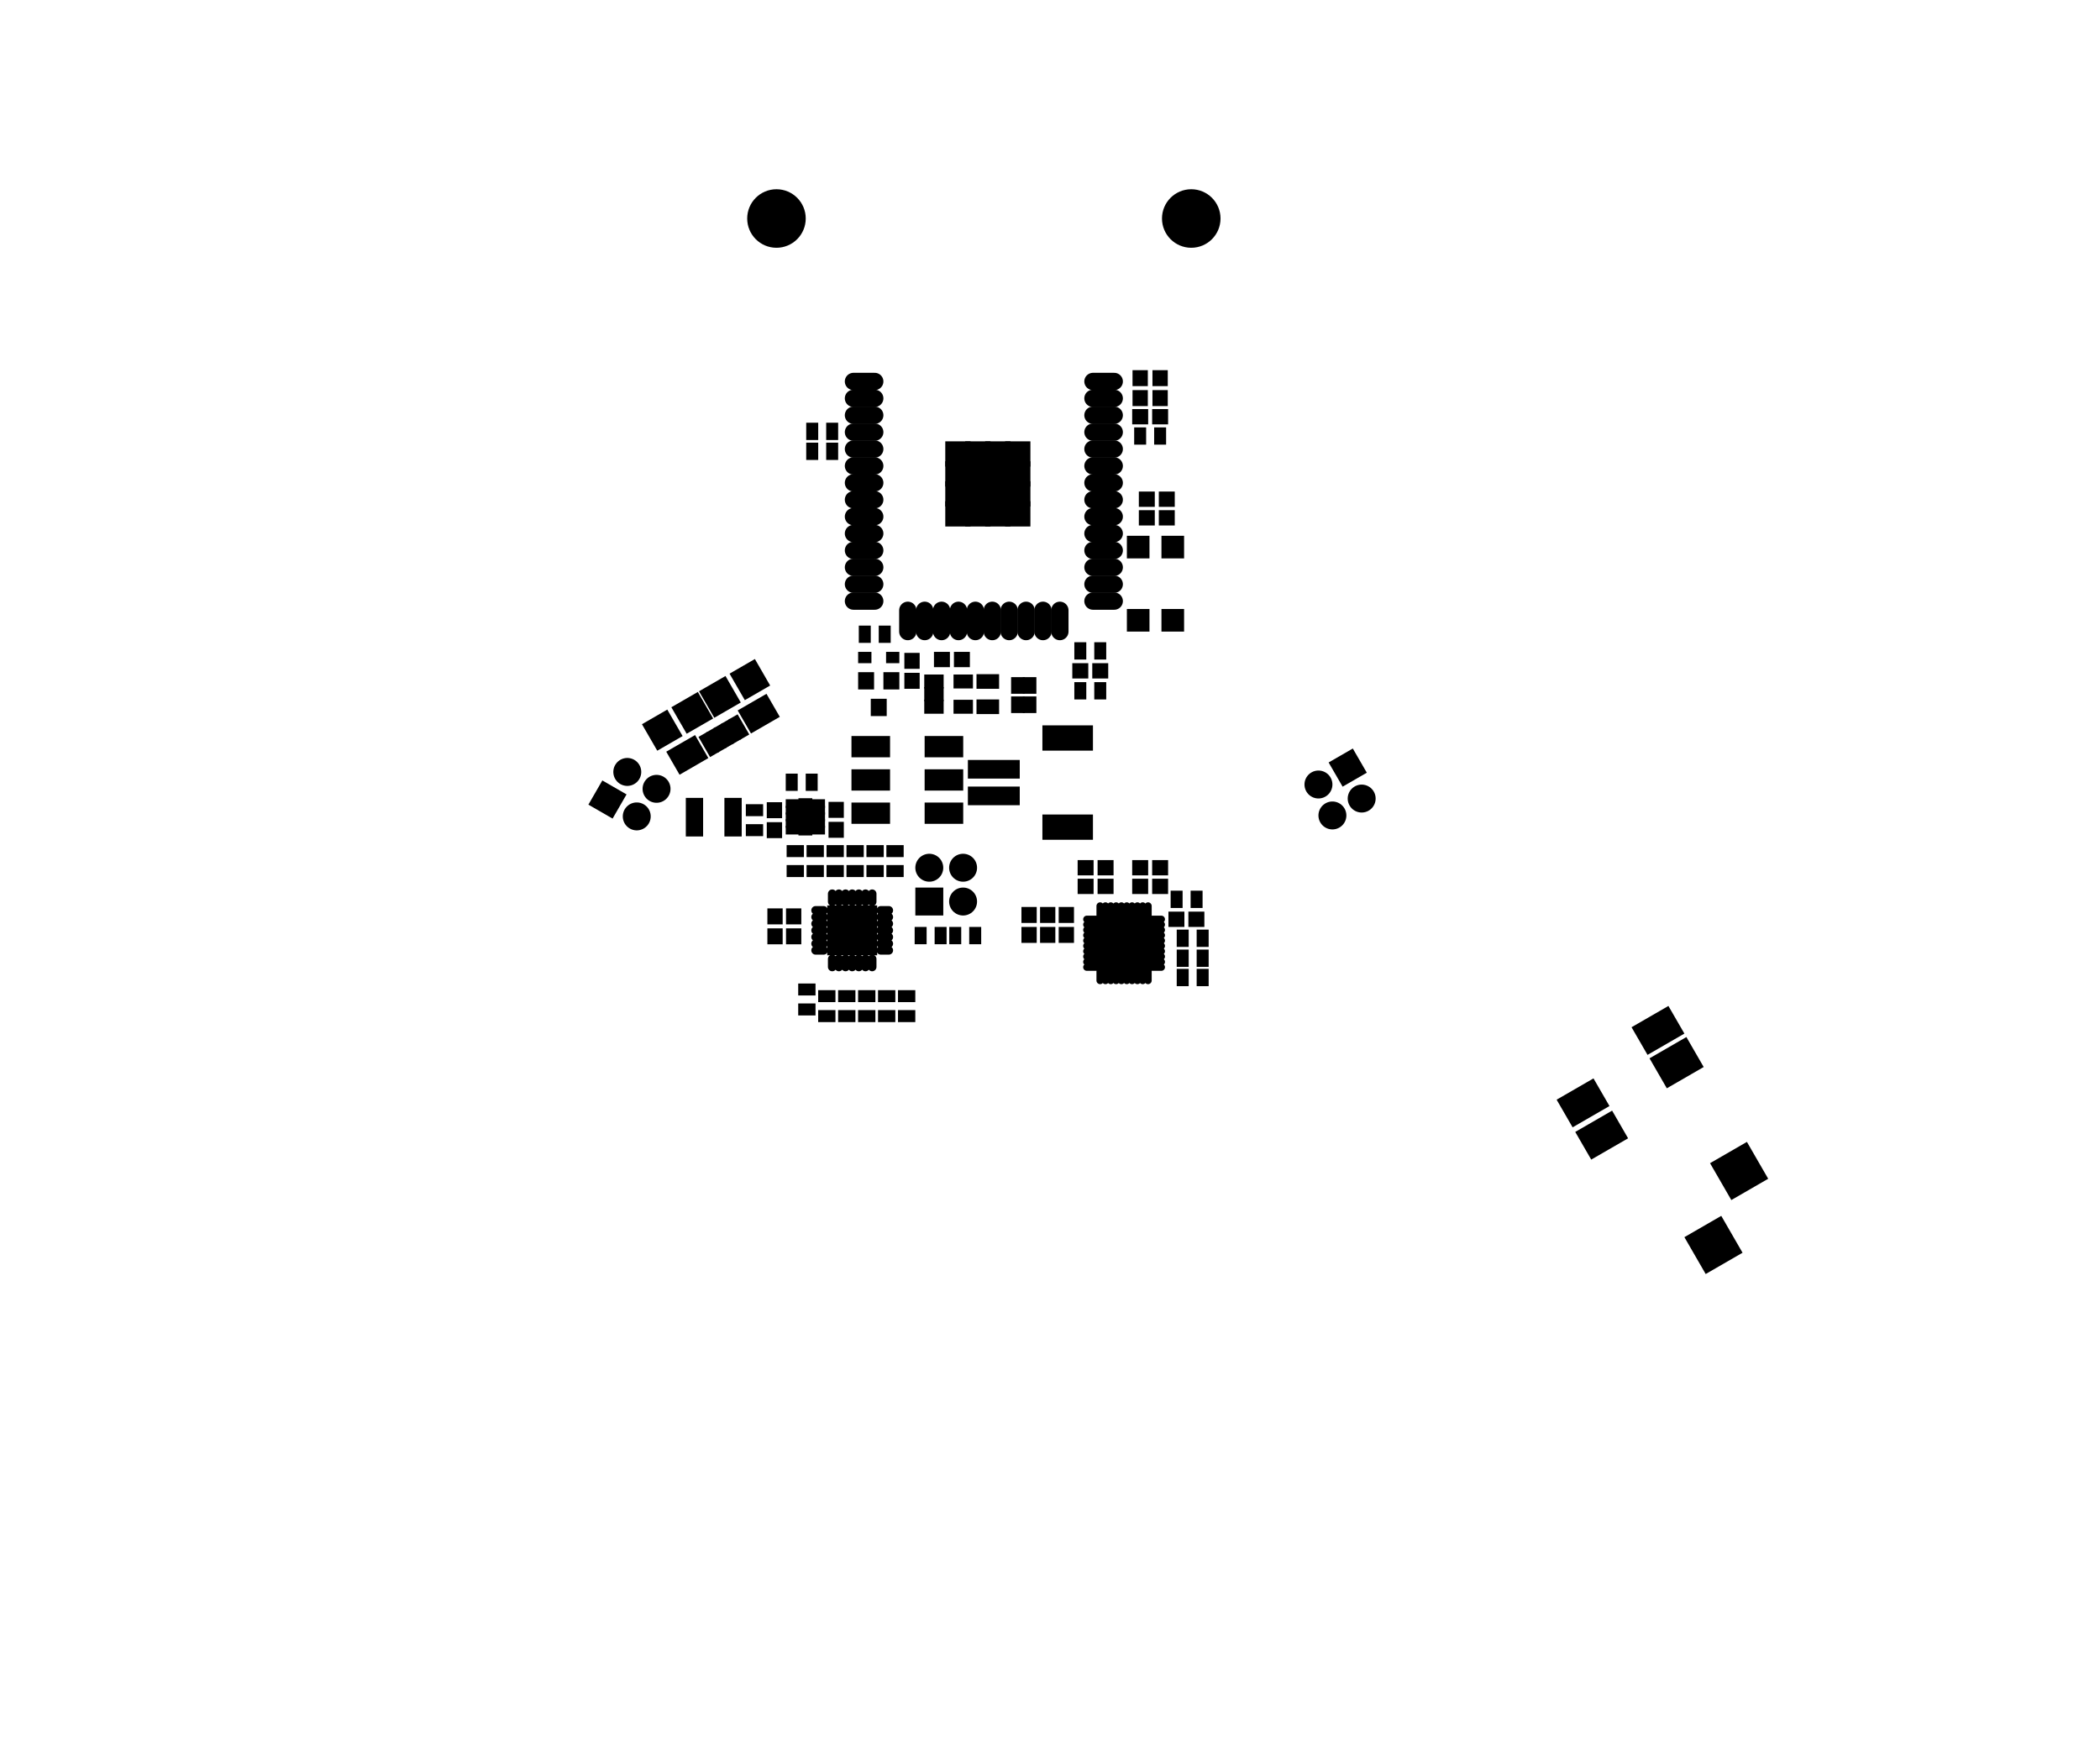 <?xml version="1.0" encoding="UTF-8" standalone="no"?>
<svg
   xmlns:dc="http://purl.org/dc/elements/1.1/"
   xmlns:cc="http://creativecommons.org/ns#"
   xmlns:rdf="http://www.w3.org/1999/02/22-rdf-syntax-ns#"
   xmlns:svg="http://www.w3.org/2000/svg"
   xmlns="http://www.w3.org/2000/svg"
   xmlns:sodipodi="http://sodipodi.sourceforge.net/DTD/sodipodi-0.dtd"
   xmlns:inkscape="http://www.inkscape.org/namespaces/inkscape"
   version="1.1"
   width="15.784cm"
   height="13.261cm"
   viewBox="0 0 62140 52210 "
   id="svg27905"
   sodipodi:docname="badge2018-B.Mask.svg"
   inkscape:version="0.92.3 (2405546, 2018-03-11)">
  <defs
     id="defs27909" />
  <sodipodi:namedview
     pagecolor="#ffffff"
     bordercolor="#666666"
     borderopacity="1"
     objecttolerance="10"
     gridtolerance="10"
     guidetolerance="10"
     inkscape:pageopacity="0"
     inkscape:pageshadow="2"
     inkscape:window-width="3840"
     inkscape:window-height="2035"
     id="namedview27907"
     showgrid="false"
     inkscape:zoom="2.6635654"
     inkscape:cx="298.27275"
     inkscape:cy="250.60725"
     inkscape:window-x="-13"
     inkscape:window-y="-13"
     inkscape:window-maximized="1"
     inkscape:current-layer="g27517" />
  <title
     id="title27207">SVG Picture created as badge2018-B.Mask.svg date 2018/07/27 22:43:01 </title>
  <desc
     id="desc27209">Picture generated by PCBNEW </desc>
  <g
     style="fill:#000000; fill-opacity:1;stroke:#000000; stroke-opacity:1; stroke-linecap:round; stroke-linejoin:round; "
     transform="translate(0 0) scale(1 1)"
     id="g27211" />
  <g
     style="fill:#000000; fill-opacity:0.0;  stroke:#000000; stroke-width:-0; stroke-opacity:1;  stroke-linecap:round; stroke-linejoin:round;"
     id="g27213" />
  <g
     style="fill:#000000; fill-opacity:0.0;  stroke:#000000; stroke-width:0; stroke-opacity:1;  stroke-linecap:round; stroke-linejoin:round;"
     id="g27215" />
  <g
     style="fill:#000000; fill-opacity:1.0;  stroke:#000000; stroke-width:0; stroke-opacity:1;  stroke-linecap:round; stroke-linejoin:round;"
     id="g27235">
    <polyline
       style="fill-rule:evenodd;"
       points="30175,23828 28640,23828 28640,23276 30175,23276 30175,23828 "
       id="polyline27217" />
    <polyline
       style="fill-rule:evenodd;"
       points="30175,23040 28640,23040 28640,22489 30175,22489 30175,23040 "
       id="polyline27219" />
    <polyline
       style="fill-rule:evenodd;"
       points="32341,24851 30845,24851 30845,24103 32341,24103 32341,24851 "
       id="polyline27221" />
    <polyline
       style="fill-rule:evenodd;"
       points="32341,22213 30845,22213 30845,21465 32341,21465 32341,22213 "
       id="polyline27223" />
    <polyline
       style="fill-rule:evenodd;"
       points="33345,15855 34014,15855 34014,16524 33345,16524 33345,15855 "
       id="polyline27225" />
    <polyline
       style="fill-rule:evenodd;"
       points="34368,15855 35038,15855 35038,16524 34368,16524 34368,15855 "
       id="polyline27227" />
    <polyline
       style="fill-rule:evenodd;"
       points="34368,18021 35038,18021 35038,18690 34368,18690 34368,18021 "
       id="polyline27229" />
    <polyline
       style="fill-rule:evenodd;"
       points="33345,18021 34014,18021 34014,18690 33345,18690 33345,18021 "
       id="polyline27231" />
    <circle
       cx="35250"
       cy="6465.94"
       r="866.142"
       id="circle27233" />
  </g>
  <g
     style="fill:#000000; fill-opacity:1.0;  stroke:#000000; stroke-width:39.37; stroke-opacity:1;  stroke-linecap:round; stroke-linejoin:round;"
     id="g27237" />
  <g
     style="fill:#000000; fill-opacity:1.0;  stroke:#000000; stroke-width:0; stroke-opacity:1;  stroke-linecap:round; stroke-linejoin:round;"
     id="g27431">
    <polyline
       style="fill-rule:evenodd;"
       points="23142,24212 22689,24212 22689,23739 23142,23739 23142,24212 "
       id="polyline27239" />
    <polyline
       style="fill-rule:evenodd;"
       points="23142,24802 22689,24802 22689,24330 23142,24330 23142,24802 "
       id="polyline27241" />
    <polyline
       style="fill-rule:evenodd;"
       points="24969,24202 24516,24202 24516,23729 24969,23729 24969,24202 "
       id="polyline27243" />
    <polyline
       style="fill-rule:evenodd;"
       points="24969,24792 24516,24792 24516,24320 24969,24320 24969,24792 "
       id="polyline27245" />
    <polyline
       style="fill-rule:evenodd;"
       points="27213,19792 26760,19792 26760,19320 27213,19320 27213,19792 "
       id="polyline27247" />
    <polyline
       style="fill-rule:evenodd;"
       points="27213,20383 26760,20383 26760,19910 27213,19910 27213,20383 "
       id="polyline27249" />
    <polyline
       style="fill-rule:evenodd;"
       points="28108,19290 28108,19743 27636,19743 27636,19290 28108,19290 "
       id="polyline27251" />
    <polyline
       style="fill-rule:evenodd;"
       points="28699,19290 28699,19743 28227,19743 28227,19290 28699,19290 "
       id="polyline27253" />
    <polyline
       style="fill-rule:evenodd;"
       points="22707,27472 23159,27472 23159,27944 22707,27944 22707,27472 "
       id="polyline27255" />
    <polyline
       style="fill-rule:evenodd;"
       points="22707,26881 23159,26881 23159,27354 22707,27354 22707,26881 "
       id="polyline27257" />
    <polyline
       style="fill-rule:evenodd;"
       points="23258,27472 23711,27472 23711,27944 23258,27944 23258,27472 "
       id="polyline27259" />
    <polyline
       style="fill-rule:evenodd;"
       points="23258,26881 23711,26881 23711,27354 23258,27354 23258,26881 "
       id="polyline27261" />
    <polyline
       style="fill-rule:evenodd;"
       points="34555,11426 34102,11426 34102,10954 34555,10954 34555,11426 "
       id="polyline27263" />
    <polyline
       style="fill-rule:evenodd;"
       points="34555,12017 34102,12017 34102,11544 34555,11544 34555,12017 "
       id="polyline27265" />
    <polyline
       style="fill-rule:evenodd;"
       points="33965,11426 33512,11426 33512,10954 33965,10954 33965,11426 "
       id="polyline27267" />
    <polyline
       style="fill-rule:evenodd;"
       points="33965,12017 33512,12017 33512,11544 33965,11544 33965,12017 "
       id="polyline27269" />
    <polyline
       style="fill-rule:evenodd;"
       points="34093,12558 34093,12105 34565,12105 34565,12558 34093,12558 "
       id="polyline27271" />
    <polyline
       style="fill-rule:evenodd;"
       points="33502,12558 33502,12105 33975,12105 33975,12558 33502,12558 "
       id="polyline27273" />
    <polyline
       style="fill-rule:evenodd;"
       points="30677,27312 30225,27312 30225,26839 30677,26839 30677,27312 "
       id="polyline27275" />
    <polyline
       style="fill-rule:evenodd;"
       points="30677,27902 30225,27902 30225,27430 30677,27430 30677,27902 "
       id="polyline27277" />
    <polyline
       style="fill-rule:evenodd;"
       points="31228,27312 30776,27312 30776,26839 31228,26839 31228,27312 "
       id="polyline27279" />
    <polyline
       style="fill-rule:evenodd;"
       points="31228,27902 30776,27902 30776,27430 31228,27430 31228,27902 "
       id="polyline27281" />
    <polyline
       style="fill-rule:evenodd;"
       points="31780,27312 31327,27312 31327,26839 31780,26839 31780,27312 "
       id="polyline27283" />
    <polyline
       style="fill-rule:evenodd;"
       points="31780,27902 31327,27902 31327,27430 31780,27430 31780,27902 "
       id="polyline27285" />
    <polyline
       style="fill-rule:evenodd;"
       points="32360,25452 32360,25904 31888,25904 31888,25452 32360,25452 "
       id="polyline27287" />
    <polyline
       style="fill-rule:evenodd;"
       points="32951,25452 32951,25904 32478,25904 32478,25452 32951,25452 "
       id="polyline27289" />
    <polyline
       style="fill-rule:evenodd;"
       points="32360,26003 32360,26456 31888,26456 31888,26003 32360,26003 "
       id="polyline27291" />
    <polyline
       style="fill-rule:evenodd;"
       points="32951,26003 32951,26456 32478,26456 32478,26003 32951,26003 "
       id="polyline27293" />
    <polyline
       style="fill-rule:evenodd;"
       points="34093,25904 34093,25452 34565,25452 34565,25904 34093,25904 "
       id="polyline27295" />
    <polyline
       style="fill-rule:evenodd;"
       points="33502,25904 33502,25452 33975,25452 33975,25904 33502,25904 "
       id="polyline27297" />
    <polyline
       style="fill-rule:evenodd;"
       points="34093,26456 34093,26003 34565,26003 34565,26456 34093,26456 "
       id="polyline27299" />
    <polyline
       style="fill-rule:evenodd;"
       points="33502,26456 33502,26003 33975,26003 33975,26456 33502,26456 "
       id="polyline27301" />
    <polyline
       style="fill-rule:evenodd;"
       points="26612,19290 26612,19625 26219,19625 26219,19290 26612,19290 "
       id="polyline27303" />
    <polyline
       style="fill-rule:evenodd;"
       points="25786,19290 25786,19625 25392,19625 25392,19290 25786,19290 "
       id="polyline27305" />
    <polyline
       style="fill-rule:evenodd;"
       points="21947,23611 21947,24753 21435,24753 21435,23611 21947,23611 "
       id="polyline27307" />
    <polyline
       style="fill-rule:evenodd;"
       points="20805,23611 20805,24753 20293,24753 20293,23611 20805,23611 "
       id="polyline27309" />
    <polyline
       style="fill-rule:evenodd;"
       points="21136,21241 20683,20457 21467,20004 21920,20788 21136,21241 "
       id="polyline27311" />
    <polyline
       style="fill-rule:evenodd;"
       points="20318,21713 19865,20929 20649,20476 21102,21261 20318,21713 "
       id="polyline27313" />
    <polyline
       style="fill-rule:evenodd;"
       points="20667,21807 20940,21650 21284,22246 21011,22404 20667,21807 "
       id="polyline27315" />
    <polyline
       style="fill-rule:evenodd;"
       points="20889,21679 21161,21522 21506,22119 21233,22276 20889,21679 "
       id="polyline27317" />
    <polyline
       style="fill-rule:evenodd;"
       points="21110,21551 21383,21394 21727,21991 21455,22148 21110,21551 "
       id="polyline27319" />
    <polyline
       style="fill-rule:evenodd;"
       points="21332,21423 21605,21266 21949,21863 21676,22020 21332,21423 "
       id="polyline27321" />
    <polyline
       style="fill-rule:evenodd;"
       points="21553,21295 21826,21138 22171,21735 21898,21892 21553,21295 "
       id="polyline27323" />
    <polyline
       style="fill-rule:evenodd;"
       points="20108,22926 19714,22244 20567,21752 20960,22433 20108,22926 "
       id="polyline27325" />
    <polyline
       style="fill-rule:evenodd;"
       points="22222,21705 21828,21023 22680,20531 23074,21213 22222,21705 "
       id="polyline27327" />
    <polyline
       style="fill-rule:evenodd;"
       points="19448,22215 18995,21431 19745,20998 20198,21782 19448,22215 "
       id="polyline27329" />
    <polyline
       style="fill-rule:evenodd;"
       points="22039,20719 21587,19935 22337,19502 22789,20286 22039,20719 "
       id="polyline27331" />
    <polyline
       style="fill-rule:evenodd;"
       points="25392,19891 25864,19891 25864,20402 25392,20402 25392,19891 "
       id="polyline27333" />
    <polyline
       style="fill-rule:evenodd;"
       points="26140,19891 26612,19891 26612,20402 26140,20402 26140,19891 "
       id="polyline27335" />
    <polyline
       style="fill-rule:evenodd;"
       points="25766,20678 26238,20678 26238,21190 25766,21190 25766,20678 "
       id="polyline27337" />
    <polyline
       style="fill-rule:evenodd;"
       points="22581,24743 22069,24743 22069,24389 22581,24389 22581,24743 "
       id="polyline27339" />
    <polyline
       style="fill-rule:evenodd;"
       points="22581,24152 22069,24152 22069,23798 22581,23798 22581,24152 "
       id="polyline27341" />
    <polyline
       style="fill-rule:evenodd;"
       points="23250,23404 23250,22893 23604,22893 23604,23404 23250,23404 "
       id="polyline27343" />
    <polyline
       style="fill-rule:evenodd;"
       points="23841,23404 23841,22893 24195,22893 24195,23404 23841,23404 "
       id="polyline27345" />
    <polyline
       style="fill-rule:evenodd;"
       points="25412,19024 25412,18513 25766,18513 25766,19024 25412,19024 "
       id="polyline27347" />
    <polyline
       style="fill-rule:evenodd;"
       points="26002,19024 26002,18513 26356,18513 26356,19024 26002,19024 "
       id="polyline27349" />
    <polyline
       style="fill-rule:evenodd;"
       points="28010,27430 28010,27942 27656,27942 27656,27430 28010,27430 "
       id="polyline27351" />
    <polyline
       style="fill-rule:evenodd;"
       points="27419,27430 27419,27942 27065,27942 27065,27430 27419,27430 "
       id="polyline27353" />
    <polyline
       style="fill-rule:evenodd;"
       points="29034,27430 29034,27942 28679,27942 28679,27430 29034,27430 "
       id="polyline27355" />
    <polyline
       style="fill-rule:evenodd;"
       points="28443,27430 28443,27942 28089,27942 28089,27430 28443,27430 "
       id="polyline27357" />
    <polyline
       style="fill-rule:evenodd;"
       points="23788,25954 23276,25954 23276,25599 23788,25599 23788,25954 "
       id="polyline27359" />
    <polyline
       style="fill-rule:evenodd;"
       points="23788,25363 23276,25363 23276,25009 23788,25009 23788,25363 "
       id="polyline27361" />
    <polyline
       style="fill-rule:evenodd;"
       points="24378,25954 23866,25954 23866,25599 24378,25599 24378,25954 "
       id="polyline27363" />
    <polyline
       style="fill-rule:evenodd;"
       points="24378,25363 23866,25363 23866,25009 24378,25009 24378,25363 "
       id="polyline27365" />
    <polyline
       style="fill-rule:evenodd;"
       points="35765,27509 35765,28021 35410,28021 35410,27509 35765,27509 "
       id="polyline27367" />
    <polyline
       style="fill-rule:evenodd;"
       points="35174,27509 35174,28021 34820,28021 34820,27509 35174,27509 "
       id="polyline27369" />
    <polyline
       style="fill-rule:evenodd;"
       points="35765,28100 35765,28612 35410,28612 35410,28100 35765,28100 "
       id="polyline27371" />
    <polyline
       style="fill-rule:evenodd;"
       points="35174,28100 35174,28612 34820,28612 34820,28100 35174,28100 "
       id="polyline27373" />
    <polyline
       style="fill-rule:evenodd;"
       points="34506,12647 34506,13158 34152,13158 34152,12647 34506,12647 "
       id="polyline27375" />
    <polyline
       style="fill-rule:evenodd;"
       points="33915,12647 33915,13158 33561,13158 33561,12647 33915,12647 "
       id="polyline27377" />
    <polyline
       style="fill-rule:evenodd;"
       points="23856,13021 23856,12509 24211,12509 24211,13021 23856,13021 "
       id="polyline27379" />
    <polyline
       style="fill-rule:evenodd;"
       points="24447,13021 24447,12509 24801,12509 24801,13021 24447,13021 "
       id="polyline27381" />
    <polyline
       style="fill-rule:evenodd;"
       points="23856,13611 23856,13099 24211,13099 24211,13611 23856,13611 "
       id="polyline27383" />
    <polyline
       style="fill-rule:evenodd;"
       points="24447,13611 24447,13099 24801,13099 24801,13611 24447,13611 "
       id="polyline27385" />
    <polyline
       style="fill-rule:evenodd;"
       points="34820,29183 34820,28671 35174,28671 35174,29183 34820,29183 "
       id="polyline27387" />
    <polyline
       style="fill-rule:evenodd;"
       points="35410,29183 35410,28671 35765,28671 35765,29183 35410,29183 "
       id="polyline27389" />
    <polyline
       style="fill-rule:evenodd;"
       points="35585,26357 35585,26869 35231,26869 35231,26357 35585,26357 "
       id="polyline27391" />
    <polyline
       style="fill-rule:evenodd;"
       points="34994,26357 34994,26869 34640,26869 34640,26357 34994,26357 "
       id="polyline27393" />
    <polyline
       style="fill-rule:evenodd;"
       points="23250,24694 23250,24438 23683,24438 23683,24694 23250,24694 "
       id="polyline27395" />
    <polyline
       style="fill-rule:evenodd;"
       points="23250,24497 23250,24241 23683,24241 23683,24497 23250,24497 "
       id="polyline27397" />
    <polyline
       style="fill-rule:evenodd;"
       points="23250,24300 23250,24044 23683,24044 23683,24300 23250,24300 "
       id="polyline27399" />
    <polyline
       style="fill-rule:evenodd;"
       points="23250,24103 23250,23847 23683,23847 23683,24103 23250,24103 "
       id="polyline27401" />
    <polyline
       style="fill-rule:evenodd;"
       points="23250,23906 23250,23651 23683,23651 23683,23906 23250,23906 "
       id="polyline27403" />
    <polyline
       style="fill-rule:evenodd;"
       points="23978,23906 23978,23651 24412,23651 24412,23906 23978,23906 "
       id="polyline27405" />
    <polyline
       style="fill-rule:evenodd;"
       points="23978,24103 23978,23847 24412,23847 24412,24103 23978,24103 "
       id="polyline27407" />
    <polyline
       style="fill-rule:evenodd;"
       points="23978,24300 23978,24044 24412,24044 24412,24300 23978,24300 "
       id="polyline27409" />
    <polyline
       style="fill-rule:evenodd;"
       points="23978,24497 23978,24241 24412,24241 24412,24497 23978,24497 "
       id="polyline27411" />
    <polyline
       style="fill-rule:evenodd;"
       points="23978,24694 23978,24438 24412,24438 24412,24694 23978,24694 "
       id="polyline27413" />
    <polyline
       style="fill-rule:evenodd;"
       points="23626,24251 23626,23621 24036,23621 24036,24251 23626,24251 "
       id="polyline27415" />
    <polyline
       style="fill-rule:evenodd;"
       points="23626,24723 23626,24093 24036,24093 24036,24723 23626,24723 "
       id="polyline27417" />
    <polyline
       style="fill-rule:evenodd;"
       points="27349,21121 27349,20708 27923,20708 27923,21121 27349,21121 "
       id="polyline27419" />
    <polyline
       style="fill-rule:evenodd;"
       points="27349,20747 27349,20334 27923,20334 27923,20747 27349,20747 "
       id="polyline27421" />
    <polyline
       style="fill-rule:evenodd;"
       points="27349,20373 27349,19960 27923,19960 27923,20373 27349,20373 "
       id="polyline27423" />
    <polyline
       style="fill-rule:evenodd;"
       points="28215,20373 28215,19960 28790,19960 28790,20373 28215,20373 "
       id="polyline27425" />
    <polyline
       style="fill-rule:evenodd;"
       points="28215,21121 28215,20708 28790,20708 28790,21121 28215,21121 "
       id="polyline27427" />
    <circle
       cx="22975.6"
       cy="6465.94"
       r="866.142"
       id="circle27429" />
  </g>
  <g
     style="fill:#000000; fill-opacity:1.0;  stroke:#000000; stroke-width:39.37; stroke-opacity:1;  stroke-linecap:round; stroke-linejoin:round;"
     id="g27433" />
  <g
     style="fill:#000000; fill-opacity:1.0;  stroke:#000000; stroke-width:0; stroke-opacity:1;  stroke-linecap:round; stroke-linejoin:round;"
     id="g27477">
    <polyline
       style="fill-rule:evenodd;"
       points="35165,27430 35165,26977 35638,26977 35638,27430 35165,27430 "
       id="polyline27435" />
    <polyline
       style="fill-rule:evenodd;"
       points="34575,27430 34575,26977 35047,26977 35047,27430 34575,27430 "
       id="polyline27437" />
    <polyline
       style="fill-rule:evenodd;"
       points="34290,14999 34290,14546 34762,14546 34762,14999 34290,14999 "
       id="polyline27439" />
    <polyline
       style="fill-rule:evenodd;"
       points="33699,14999 33699,14546 34171,14546 34171,14999 33699,14999 "
       id="polyline27441" />
    <polyline
       style="fill-rule:evenodd;"
       points="34290,15550 34290,15097 34762,15097 34762,15550 34290,15550 "
       id="polyline27443" />
    <polyline
       style="fill-rule:evenodd;"
       points="33699,15550 33699,15097 34171,15097 34171,15550 33699,15550 "
       id="polyline27445" />
    <polyline
       style="fill-rule:evenodd;"
       points="28502,24379 27360,24379 27360,23749 28502,23749 28502,24379 "
       id="polyline27447" />
    <polyline
       style="fill-rule:evenodd;"
       points="28502,23395 27360,23395 27360,22765 28502,22765 28502,23395 "
       id="polyline27449" />
    <polyline
       style="fill-rule:evenodd;"
       points="28502,22410 27360,22410 27360,21780 28502,21780 28502,22410 "
       id="polyline27451" />
    <polyline
       style="fill-rule:evenodd;"
       points="26337,24379 25195,24379 25195,23749 26337,23749 26337,24379 "
       id="polyline27453" />
    <polyline
       style="fill-rule:evenodd;"
       points="26337,23395 25195,23395 25195,22765 26337,22765 26337,23395 "
       id="polyline27455" />
    <polyline
       style="fill-rule:evenodd;"
       points="26337,22410 25195,22410 25195,21780 26337,21780 26337,22410 "
       id="polyline27457" />
    <polyline
       style="fill-rule:evenodd;"
       points="24969,25954 24457,25954 24457,25599 24969,25599 24969,25954 "
       id="polyline27459" />
    <polyline
       style="fill-rule:evenodd;"
       points="24969,25363 24457,25363 24457,25009 24969,25009 24969,25363 "
       id="polyline27461" />
    <polyline
       style="fill-rule:evenodd;"
       points="25047,25009 25559,25009 25559,25363 25047,25363 25047,25009 "
       id="polyline27463" />
    <polyline
       style="fill-rule:evenodd;"
       points="25047,25599 25559,25599 25559,25954 25047,25954 25047,25599 "
       id="polyline27465" />
    <polyline
       style="fill-rule:evenodd;"
       points="26228,25009 26740,25009 26740,25363 26228,25363 26228,25009 "
       id="polyline27467" />
    <polyline
       style="fill-rule:evenodd;"
       points="26228,25599 26740,25599 26740,25954 26228,25954 26228,25599 "
       id="polyline27469" />
    <polyline
       style="fill-rule:evenodd;"
       points="26150,25954 25638,25954 25638,25599 26150,25599 26150,25954 "
       id="polyline27471" />
    <polyline
       style="fill-rule:evenodd;"
       points="26150,25363 25638,25363 25638,25009 26150,25009 26150,25363 "
       id="polyline27473" />
    <polyline
       style="fill-rule:evenodd;"
       points="27085,26265 27912,26265 27912,27091 27085,27091 27085,26265 "
       id="polyline27475" />
  </g>
  <g
     style="fill:#000000; fill-opacity:1.0;  stroke:#000000; stroke-width:826.772; stroke-opacity:1;  stroke-linecap:round; stroke-linejoin:round;"
     id="g27479" />
  <g
     style="fill:#000000; fill-opacity:0.0;  stroke:#000000; stroke-width:826.772; stroke-opacity:1;  stroke-linecap:round; stroke-linejoin:round;"
     id="g27487">
    <path
       d="M27498 25678 L27498 25678 "
       id="path27481" />
    <path
       d="M28498 26678 L28498 26678 "
       id="path27483" />
    <path
       d="M28498 25678 L28498 25678 "
       id="path27485" />
  </g>
  <g
     style="fill:#000000; fill-opacity:0.0;  stroke:#000000; stroke-width:0; stroke-opacity:1;  stroke-linecap:round; stroke-linejoin:round;"
     id="g27489" />
  <g
     style="fill:#000000; fill-opacity:1.0;  stroke:#000000; stroke-width:0; stroke-opacity:1;  stroke-linecap:round; stroke-linejoin:round;"
     id="g27517">
    <polyline
       style="fill-rule:evenodd;"
       points="27084,30246 26572,30246 26572,29891 27084,29891 27084,30246 "
       id="polyline27491" />
    <polyline
       style="fill-rule:evenodd;"
       points="27084,29655 26572,29655 26572,29301 27084,29301 27084,29655 "
       id="polyline27493" />
    <polyline
       style="fill-rule:evenodd;"
       points="26493,30246 25981,30246 25981,29891 26493,29891 26493,30246 "
       id="polyline27495" />
    <polyline
       style="fill-rule:evenodd;"
       points="26493,29655 25981,29655 25981,29301 26493,29301 26493,29655 "
       id="polyline27497" />
    <polyline
       style="fill-rule:evenodd;"
       points="24131,30049 23619,30049 23619,29694 24131,29694 24131,30049 "
       id="polyline27499" />
    <polyline
       style="fill-rule:evenodd;"
       points="24131,29458 23619,29458 23619,29104 24131,29104 24131,29458 "
       id="polyline27501" />
    <polyline
       style="fill-rule:evenodd;"
       points="24721,30246 24210,30246 24210,29891 24721,29891 24721,30246 "
       id="polyline27503" />
    <polyline
       style="fill-rule:evenodd;"
       points="24721,29655 24210,29655 24210,29301 24721,29301 24721,29655 "
       id="polyline27505" />
    <polyline
       style="fill-rule:evenodd;"
       points="25312,30246 24800,30246 24800,29891 25312,29891 25312,30246 "
       id="polyline27507" />
    <polyline
       style="fill-rule:evenodd;"
       points="25312,29655 24800,29655 24800,29301 25312,29301 25312,29655 "
       id="polyline27509" />
    <polyline
       style="fill-rule:evenodd;"
       points="25903,30246 25391,30246 25391,29891 25903,29891 25903,30246 "
       id="polyline27511" />
    <polyline
       style="fill-rule:evenodd;"
       points="25903,29655 25391,29655 25391,29301 25903,29301 25903,29655 "
       id="polyline27513" />
  </g>
  <g
     style="fill:#000000; fill-opacity:1.0;  stroke:#000000; stroke-width:39.37; stroke-opacity:1;  stroke-linecap:round; stroke-linejoin:round;"
     id="g27519" />
  <g
     style="fill:#000000; fill-opacity:1.0;  stroke:#000000; stroke-width:39.37; stroke-opacity:1;  stroke-linecap:round; stroke-linejoin:round;"
     id="g27525" />
  <g
     style="fill:#000000; fill-opacity:1.0;  stroke:#000000; stroke-width:39.37; stroke-opacity:1;  stroke-linecap:round; stroke-linejoin:round;"
     id="g27531" />
  <g
     style="fill:#000000; fill-opacity:1.0;  stroke:#000000; stroke-width:39.37; stroke-opacity:1;  stroke-linecap:round; stroke-linejoin:round;"
     id="g27537" />
  <g
     style="fill:#000000; fill-opacity:1.0;  stroke:#000000; stroke-width:39.37; stroke-opacity:1;  stroke-linecap:round; stroke-linejoin:round;"
     id="g27543" />
  <g
     style="fill:#000000; fill-opacity:1.0;  stroke:#000000; stroke-width:39.37; stroke-opacity:1;  stroke-linecap:round; stroke-linejoin:round;"
     id="g27549" />
  <g
     style="fill:#000000; fill-opacity:1.0;  stroke:#000000; stroke-width:0; stroke-opacity:1;  stroke-linecap:round; stroke-linejoin:round;"
     id="g27575">
    <polyline
       style="fill-rule:evenodd;"
       points="32203,19625 32203,20078 31730,20078 31730,19625 32203,19625 "
       id="polyline27551" />
    <polyline
       style="fill-rule:evenodd;"
       points="32793,19625 32793,20078 32321,20078 32321,19625 32793,19625 "
       id="polyline27553" />
    <polyline
       style="fill-rule:evenodd;"
       points="31790,20698 31790,20186 32144,20186 32144,20698 31790,20698 "
       id="polyline27555" />
    <polyline
       style="fill-rule:evenodd;"
       points="32380,20698 32380,20186 32734,20186 32734,20698 32380,20698 "
       id="polyline27557" />
    <polyline
       style="fill-rule:evenodd;"
       points="32734,19005 32734,19517 32380,19517 32380,19005 32734,19005 "
       id="polyline27559" />
    <polyline
       style="fill-rule:evenodd;"
       points="32144,19005 32144,19517 31790,19517 31790,19005 32144,19005 "
       id="polyline27561" />
    <polyline
       style="fill-rule:evenodd;"
       points="49843,36610 50934,35980 51564,37071 50473,37701 49843,36610 "
       id="polyline27563" />
    <polyline
       style="fill-rule:evenodd;"
       points="46613,33496 47704,32866 48177,33685 47086,34315 46613,33496 "
       id="polyline27565" />
    <polyline
       style="fill-rule:evenodd;"
       points="46062,32542 47153,31912 47626,32730 46535,33360 46062,32542 "
       id="polyline27567" />
    <polyline
       style="fill-rule:evenodd;"
       points="50602,34421 51693,33791 52323,34882 51232,35512 50602,34421 "
       id="polyline27569" />
    <polyline
       style="fill-rule:evenodd;"
       points="48811,31318 49902,30688 50414,31575 49323,32205 48811,31318 "
       id="polyline27571" />
    <polyline
       style="fill-rule:evenodd;"
       points="48279,30398 49370,29768 49843,30586 48752,31216 48279,30398 "
       id="polyline27573" />
  </g>
  <g
     style="fill:#000000; fill-opacity:1.0;  stroke:#000000; stroke-width:511.811; stroke-opacity:1;  stroke-linecap:round; stroke-linejoin:round;"
     id="g27577" />
  <g
     style="fill:#000000; fill-opacity:0.0;  stroke:#000000; stroke-width:511.811; stroke-opacity:1;  stroke-linecap:round; stroke-linejoin:round;"
     id="g27655">
    <path
       d="M25254 11288 L25884 11288 "
       id="path27579" />
    <path
       d="M25254 11788 L25884 11788 "
       id="path27581" />
    <path
       d="M25254 12288 L25884 12288 "
       id="path27583" />
    <path
       d="M25254 12788 L25884 12788 "
       id="path27585" />
    <path
       d="M25254 13288 L25884 13288 "
       id="path27587" />
    <path
       d="M25254 13788 L25884 13788 "
       id="path27589" />
    <path
       d="M25254 14288 L25884 14288 "
       id="path27591" />
    <path
       d="M25254 14788 L25884 14788 "
       id="path27593" />
    <path
       d="M25254 15288 L25884 15288 "
       id="path27595" />
    <path
       d="M25254 15788 L25884 15788 "
       id="path27597" />
    <path
       d="M25254 16288 L25884 16288 "
       id="path27599" />
    <path
       d="M25254 16788 L25884 16788 "
       id="path27601" />
    <path
       d="M25254 17288 L25884 17288 "
       id="path27603" />
    <path
       d="M25254 17788 L25884 17788 "
       id="path27605" />
    <path
       d="M26862 18060 L26862 18690 "
       id="path27607" />
    <path
       d="M27362 18060 L27362 18690 "
       id="path27609" />
    <path
       d="M27862 18060 L27862 18690 "
       id="path27611" />
    <path
       d="M28362 18060 L28362 18690 "
       id="path27613" />
    <path
       d="M28862 18060 L28862 18690 "
       id="path27615" />
    <path
       d="M29362 18060 L29362 18690 "
       id="path27617" />
    <path
       d="M29862 18060 L29862 18690 "
       id="path27619" />
    <path
       d="M30362 18060 L30362 18690 "
       id="path27621" />
    <path
       d="M30862 18060 L30862 18690 "
       id="path27623" />
    <path
       d="M31362 18060 L31362 18690 "
       id="path27625" />
    <path
       d="M32341 17788 L32971 17788 "
       id="path27627" />
    <path
       d="M32341 17288 L32971 17288 "
       id="path27629" />
    <path
       d="M32341 16788 L32971 16788 "
       id="path27631" />
    <path
       d="M32341 16288 L32971 16288 "
       id="path27633" />
    <path
       d="M32341 15788 L32971 15788 "
       id="path27635" />
    <path
       d="M32341 15288 L32971 15288 "
       id="path27637" />
    <path
       d="M32341 14788 L32971 14788 "
       id="path27639" />
    <path
       d="M32341 14288 L32971 14288 "
       id="path27641" />
    <path
       d="M32341 13788 L32971 13788 "
       id="path27643" />
    <path
       d="M32341 13288 L32971 13288 "
       id="path27645" />
    <path
       d="M32341 12788 L32971 12788 "
       id="path27647" />
    <path
       d="M32341 12288 L32971 12288 "
       id="path27649" />
    <path
       d="M32341 11788 L32971 11788 "
       id="path27651" />
    <path
       d="M32341 11288 L32971 11288 "
       id="path27653" />
  </g>
  <g
     style="fill:#000000; fill-opacity:0.0;  stroke:#000000; stroke-width:0; stroke-opacity:1;  stroke-linecap:round; stroke-linejoin:round;"
     id="g27657" />
  <g
     style="fill:#000000; fill-opacity:1.0;  stroke:#000000; stroke-width:0; stroke-opacity:1;  stroke-linecap:round; stroke-linejoin:round;"
     id="g27693">
    <polyline
       style="fill-rule:evenodd;"
       points="27971,15580 27971,14832 28719,14832 28719,15580 27971,15580 "
       id="polyline27659" />
    <polyline
       style="fill-rule:evenodd;"
       points="28561,15580 28561,14832 29309,14832 29309,15580 28561,15580 "
       id="polyline27661" />
    <polyline
       style="fill-rule:evenodd;"
       points="29152,15580 29152,14832 29900,14832 29900,15580 29152,15580 "
       id="polyline27663" />
    <polyline
       style="fill-rule:evenodd;"
       points="29742,15580 29742,14832 30490,14832 30490,15580 29742,15580 "
       id="polyline27665" />
    <polyline
       style="fill-rule:evenodd;"
       points="27971,14989 27971,14241 28719,14241 28719,14989 27971,14989 "
       id="polyline27667" />
    <polyline
       style="fill-rule:evenodd;"
       points="28561,14989 28561,14241 29309,14241 29309,14989 28561,14989 "
       id="polyline27669" />
    <polyline
       style="fill-rule:evenodd;"
       points="29152,14989 29152,14241 29900,14241 29900,14989 29152,14989 "
       id="polyline27671" />
    <polyline
       style="fill-rule:evenodd;"
       points="29742,14989 29742,14241 30490,14241 30490,14989 29742,14989 "
       id="polyline27673" />
    <polyline
       style="fill-rule:evenodd;"
       points="27971,14399 27971,13650 28719,13650 28719,14399 27971,14399 "
       id="polyline27675" />
    <polyline
       style="fill-rule:evenodd;"
       points="28561,14399 28561,13650 29309,13650 29309,14399 28561,14399 "
       id="polyline27677" />
    <polyline
       style="fill-rule:evenodd;"
       points="29152,14399 29152,13650 29900,13650 29900,14399 29152,14399 "
       id="polyline27679" />
    <polyline
       style="fill-rule:evenodd;"
       points="29742,14399 29742,13650 30490,13650 30490,14399 29742,14399 "
       id="polyline27681" />
    <polyline
       style="fill-rule:evenodd;"
       points="27971,13808 27971,13060 28719,13060 28719,13808 27971,13808 "
       id="polyline27683" />
    <polyline
       style="fill-rule:evenodd;"
       points="28561,13808 28561,13060 29309,13060 29309,13808 28561,13808 "
       id="polyline27685" />
    <polyline
       style="fill-rule:evenodd;"
       points="29152,13808 29152,13060 29900,13060 29900,13808 29152,13808 "
       id="polyline27687" />
    <polyline
       style="fill-rule:evenodd;"
       points="29742,13808 29742,13060 30490,13060 30490,13808 29742,13808 "
       id="polyline27689" />
    <polyline
       style="fill-rule:evenodd;"
       points="18126,24224 17410,23811 17823,23095 18539,23508 18126,24224 "
       id="polyline27691" />
  </g>
  <g
     style="fill:#000000; fill-opacity:1.0;  stroke:#000000; stroke-width:826.772; stroke-opacity:1;  stroke-linecap:round; stroke-linejoin:round;"
     id="g27695" />
  <g
     style="fill:#000000; fill-opacity:0.0;  stroke:#000000; stroke-width:826.772; stroke-opacity:1;  stroke-linecap:round; stroke-linejoin:round;"
     id="g27703">
    <path
       d="M18561 22843 L18561 22843 "
       id="path27697" />
    <path
       d="M18841 24159 L18841 24159 "
       id="path27699" />
    <path
       d="M19427 23343 L19427 23343 "
       id="path27701" />
  </g>
  <g
     style="fill:#000000; fill-opacity:0.0;  stroke:#000000; stroke-width:0; stroke-opacity:1;  stroke-linecap:round; stroke-linejoin:round;"
     id="g27705" />
  <g
     style="fill:#000000; fill-opacity:1.0;  stroke:#000000; stroke-width:0; stroke-opacity:1;  stroke-linecap:round; stroke-linejoin:round;"
     id="g27709">
    <polyline
       style="fill-rule:evenodd;"
       points="39315,22563 40031,22150 40445,22866 39729,23279 39315,22563 "
       id="polyline27707" />
  </g>
  <g
     style="fill:#000000; fill-opacity:1.0;  stroke:#000000; stroke-width:826.772; stroke-opacity:1;  stroke-linecap:round; stroke-linejoin:round;"
     id="g27711" />
  <g
     style="fill:#000000; fill-opacity:0.0;  stroke:#000000; stroke-width:826.772; stroke-opacity:1;  stroke-linecap:round; stroke-linejoin:round;"
     id="g27719">
    <path
       d="M40293 23631 L40293 23631 "
       id="path27713" />
    <path
       d="M39014 23215 L39014 23215 "
       id="path27715" />
    <path
       d="M39427 24131 L39427 24131 "
       id="path27717" />
  </g>
  <g
     style="fill:#000000; fill-opacity:0.0;  stroke:#000000; stroke-width:0; stroke-opacity:1;  stroke-linecap:round; stroke-linejoin:round;"
     id="g27721" />
  <g
     style="fill:#000000; fill-opacity:1.0;  stroke:#000000; stroke-width:0; stroke-opacity:1;  stroke-linecap:round; stroke-linejoin:round;"
     id="g27727">
    <polyline
       style="fill-rule:evenodd;"
       points="28895,19950 29564,19950 29564,20383 28895,20383 28895,19950 "
       id="polyline27723" />
    <polyline
       style="fill-rule:evenodd;"
       points="28895,20698 29564,20698 29564,21131 28895,21131 28895,20698 "
       id="polyline27725" />
  </g>
  <g
     style="fill:#000000; fill-opacity:1.0;  stroke:#000000; stroke-width:255.906; stroke-opacity:1;  stroke-linecap:round; stroke-linejoin:round;"
     id="g27729" />
  <g
     style="fill:#000000; fill-opacity:0.0;  stroke:#000000; stroke-width:255.906; stroke-opacity:1;  stroke-linecap:round; stroke-linejoin:round;"
     id="g27787">
    <path
       d="M24134 28122 L24370 28122 "
       id="path27731" />
    <path
       d="M24134 27925 L24370 27925 "
       id="path27733" />
    <path
       d="M24134 27728 L24370 27728 "
       id="path27735" />
    <path
       d="M24134 27531 L24370 27531 "
       id="path27737" />
    <path
       d="M24134 27334 L24370 27334 "
       id="path27739" />
    <path
       d="M24134 27137 L24370 27137 "
       id="path27741" />
    <path
       d="M24134 26940 L24370 26940 "
       id="path27743" />
    <path
       d="M24626 26448 L24626 26685 "
       id="path27745" />
    <path
       d="M24823 26448 L24823 26685 "
       id="path27747" />
    <path
       d="M25020 26448 L25020 26685 "
       id="path27749" />
    <path
       d="M25216 26448 L25216 26685 "
       id="path27751" />
    <path
       d="M25413 26448 L25413 26685 "
       id="path27753" />
    <path
       d="M25610 26448 L25610 26685 "
       id="path27755" />
    <path
       d="M25807 26448 L25807 26685 "
       id="path27757" />
    <path
       d="M26063 26940 L26299 26940 "
       id="path27759" />
    <path
       d="M26063 27137 L26299 27137 "
       id="path27761" />
    <path
       d="M26063 27334 L26299 27334 "
       id="path27763" />
    <path
       d="M26063 27531 L26299 27531 "
       id="path27765" />
    <path
       d="M26063 27728 L26299 27728 "
       id="path27767" />
    <path
       d="M26063 27925 L26299 27925 "
       id="path27769" />
    <path
       d="M26063 28122 L26299 28122 "
       id="path27771" />
    <path
       d="M25807 28377 L25807 28614 "
       id="path27773" />
    <path
       d="M25610 28377 L25610 28614 "
       id="path27775" />
    <path
       d="M25413 28377 L25413 28614 "
       id="path27777" />
    <path
       d="M25216 28377 L25216 28614 "
       id="path27779" />
    <path
       d="M25020 28377 L25020 28614 "
       id="path27781" />
    <path
       d="M24823 28377 L24823 28614 "
       id="path27783" />
    <path
       d="M24626 28377 L24626 28614 "
       id="path27785" />
  </g>
  <g
     style="fill:#000000; fill-opacity:0.0;  stroke:#000000; stroke-width:0; stroke-opacity:1;  stroke-linecap:round; stroke-linejoin:round;"
     id="g27789" />
  <g
     style="fill:#000000; fill-opacity:1.0;  stroke:#000000; stroke-width:0; stroke-opacity:1;  stroke-linecap:round; stroke-linejoin:round;"
     id="g27799">
    <polyline
       style="fill-rule:evenodd;"
       points="25138,27610 25138,26793 25955,26793 25955,27610 25138,27610 "
       id="polyline27791" />
    <polyline
       style="fill-rule:evenodd;"
       points="25138,28269 25138,27452 25955,27452 25955,28269 25138,28269 "
       id="polyline27793" />
    <polyline
       style="fill-rule:evenodd;"
       points="24478,27610 24478,26793 25295,26793 25295,27610 24478,27610 "
       id="polyline27795" />
    <polyline
       style="fill-rule:evenodd;"
       points="24478,28269 24478,27452 25295,27452 25295,28269 24478,28269 "
       id="polyline27797" />
  </g>
  <g
     style="fill:#000000; fill-opacity:1.0;  stroke:#000000; stroke-width:216.535; stroke-opacity:1;  stroke-linecap:round; stroke-linejoin:round;"
     id="g27801" />
  <g
     style="fill:#000000; fill-opacity:0.0;  stroke:#000000; stroke-width:216.535; stroke-opacity:1;  stroke-linecap:round; stroke-linejoin:round;"
     id="g27883">
    <path
       d="M33971 29015 L33971 28739 "
       id="path27803" />
    <path
       d="M33813 29015 L33813 28739 "
       id="path27805" />
    <path
       d="M33656 29015 L33656 28739 "
       id="path27807" />
    <path
       d="M33498 29015 L33498 28739 "
       id="path27809" />
    <path
       d="M33341 29015 L33341 28739 "
       id="path27811" />
    <path
       d="M33183 29015 L33183 28739 "
       id="path27813" />
    <path
       d="M33026 29015 L33026 28739 "
       id="path27815" />
    <path
       d="M32868 29015 L32868 28739 "
       id="path27817" />
    <path
       d="M32711 29015 L32711 28739 "
       id="path27819" />
    <path
       d="M32553 29015 L32553 28739 "
       id="path27821" />
    <path
       d="M32160 28621 L32435 28621 "
       id="path27823" />
    <path
       d="M32160 28464 L32435 28464 "
       id="path27825" />
    <path
       d="M32160 28306 L32435 28306 "
       id="path27827" />
    <path
       d="M32160 28149 L32435 28149 "
       id="path27829" />
    <path
       d="M32160 27991 L32435 27991 "
       id="path27831" />
    <path
       d="M32160 27834 L32435 27834 "
       id="path27833" />
    <path
       d="M32160 27676 L32435 27676 "
       id="path27835" />
    <path
       d="M32160 27519 L32435 27519 "
       id="path27837" />
    <path
       d="M32160 27361 L32435 27361 "
       id="path27839" />
    <path
       d="M32160 27204 L32435 27204 "
       id="path27841" />
    <path
       d="M32553 27086 L32553 26810 "
       id="path27843" />
    <path
       d="M32711 27086 L32711 26810 "
       id="path27845" />
    <path
       d="M32868 27086 L32868 26810 "
       id="path27847" />
    <path
       d="M33026 27086 L33026 26810 "
       id="path27849" />
    <path
       d="M33183 27086 L33183 26810 "
       id="path27851" />
    <path
       d="M33341 27086 L33341 26810 "
       id="path27853" />
    <path
       d="M33498 27086 L33498 26810 "
       id="path27855" />
    <path
       d="M33656 27086 L33656 26810 "
       id="path27857" />
    <path
       d="M33813 27086 L33813 26810 "
       id="path27859" />
    <path
       d="M33971 27086 L33971 26810 "
       id="path27861" />
    <path
       d="M34089 27204 L34364 27204 "
       id="path27863" />
    <path
       d="M34089 27361 L34364 27361 "
       id="path27865" />
    <path
       d="M34089 27519 L34364 27519 "
       id="path27867" />
    <path
       d="M34089 27676 L34364 27676 "
       id="path27869" />
    <path
       d="M34089 27834 L34364 27834 "
       id="path27871" />
    <path
       d="M34089 27991 L34364 27991 "
       id="path27873" />
    <path
       d="M34089 28149 L34364 28149 "
       id="path27875" />
    <path
       d="M34089 28306 L34364 28306 "
       id="path27877" />
    <path
       d="M34089 28464 L34364 28464 "
       id="path27879" />
    <path
       d="M34089 28621 L34364 28621 "
       id="path27881" />
  </g>
  <g
     style="fill:#000000; fill-opacity:0.0;  stroke:#000000; stroke-width:0; stroke-opacity:1;  stroke-linecap:round; stroke-linejoin:round;"
     id="g27885" />
  <g
     style="fill:#000000; fill-opacity:1.0;  stroke:#000000; stroke-width:0; stroke-opacity:1;  stroke-linecap:round; stroke-linejoin:round;"
     id="g27903">
    <polyline
       style="fill-rule:evenodd;"
       points="33341,27991 32475,27991 32475,27125 33341,27125 33341,27991 "
       id="polyline27887" />
    <polyline
       style="fill-rule:evenodd;"
       points="34049,27991 33183,27991 33183,27125 34049,27125 34049,27991 "
       id="polyline27889" />
    <polyline
       style="fill-rule:evenodd;"
       points="33341,28700 32475,28700 32475,27834 33341,27834 33341,28700 "
       id="polyline27891" />
    <polyline
       style="fill-rule:evenodd;"
       points="34049,28700 33183,28700 33183,27834 34049,27834 34049,28700 "
       id="polyline27893" />
    <polyline
       style="fill-rule:evenodd;"
       points="29919,21101 29919,20609 30323,20609 30323,21101 29919,21101 "
       id="polyline27895" />
    <polyline
       style="fill-rule:evenodd;"
       points="30264,21101 30264,20609 30667,20609 30667,21101 30264,21101 "
       id="polyline27897" />
    <polyline
       style="fill-rule:evenodd;"
       points="30264,20530 30264,20038 30667,20038 30667,20530 30264,20530 "
       id="polyline27899" />
    <polyline
       style="fill-rule:evenodd;"
       points="29919,20530 29919,20038 30323,20038 30323,20530 29919,20530 "
       id="polyline27901" />
  </g>
</svg>
